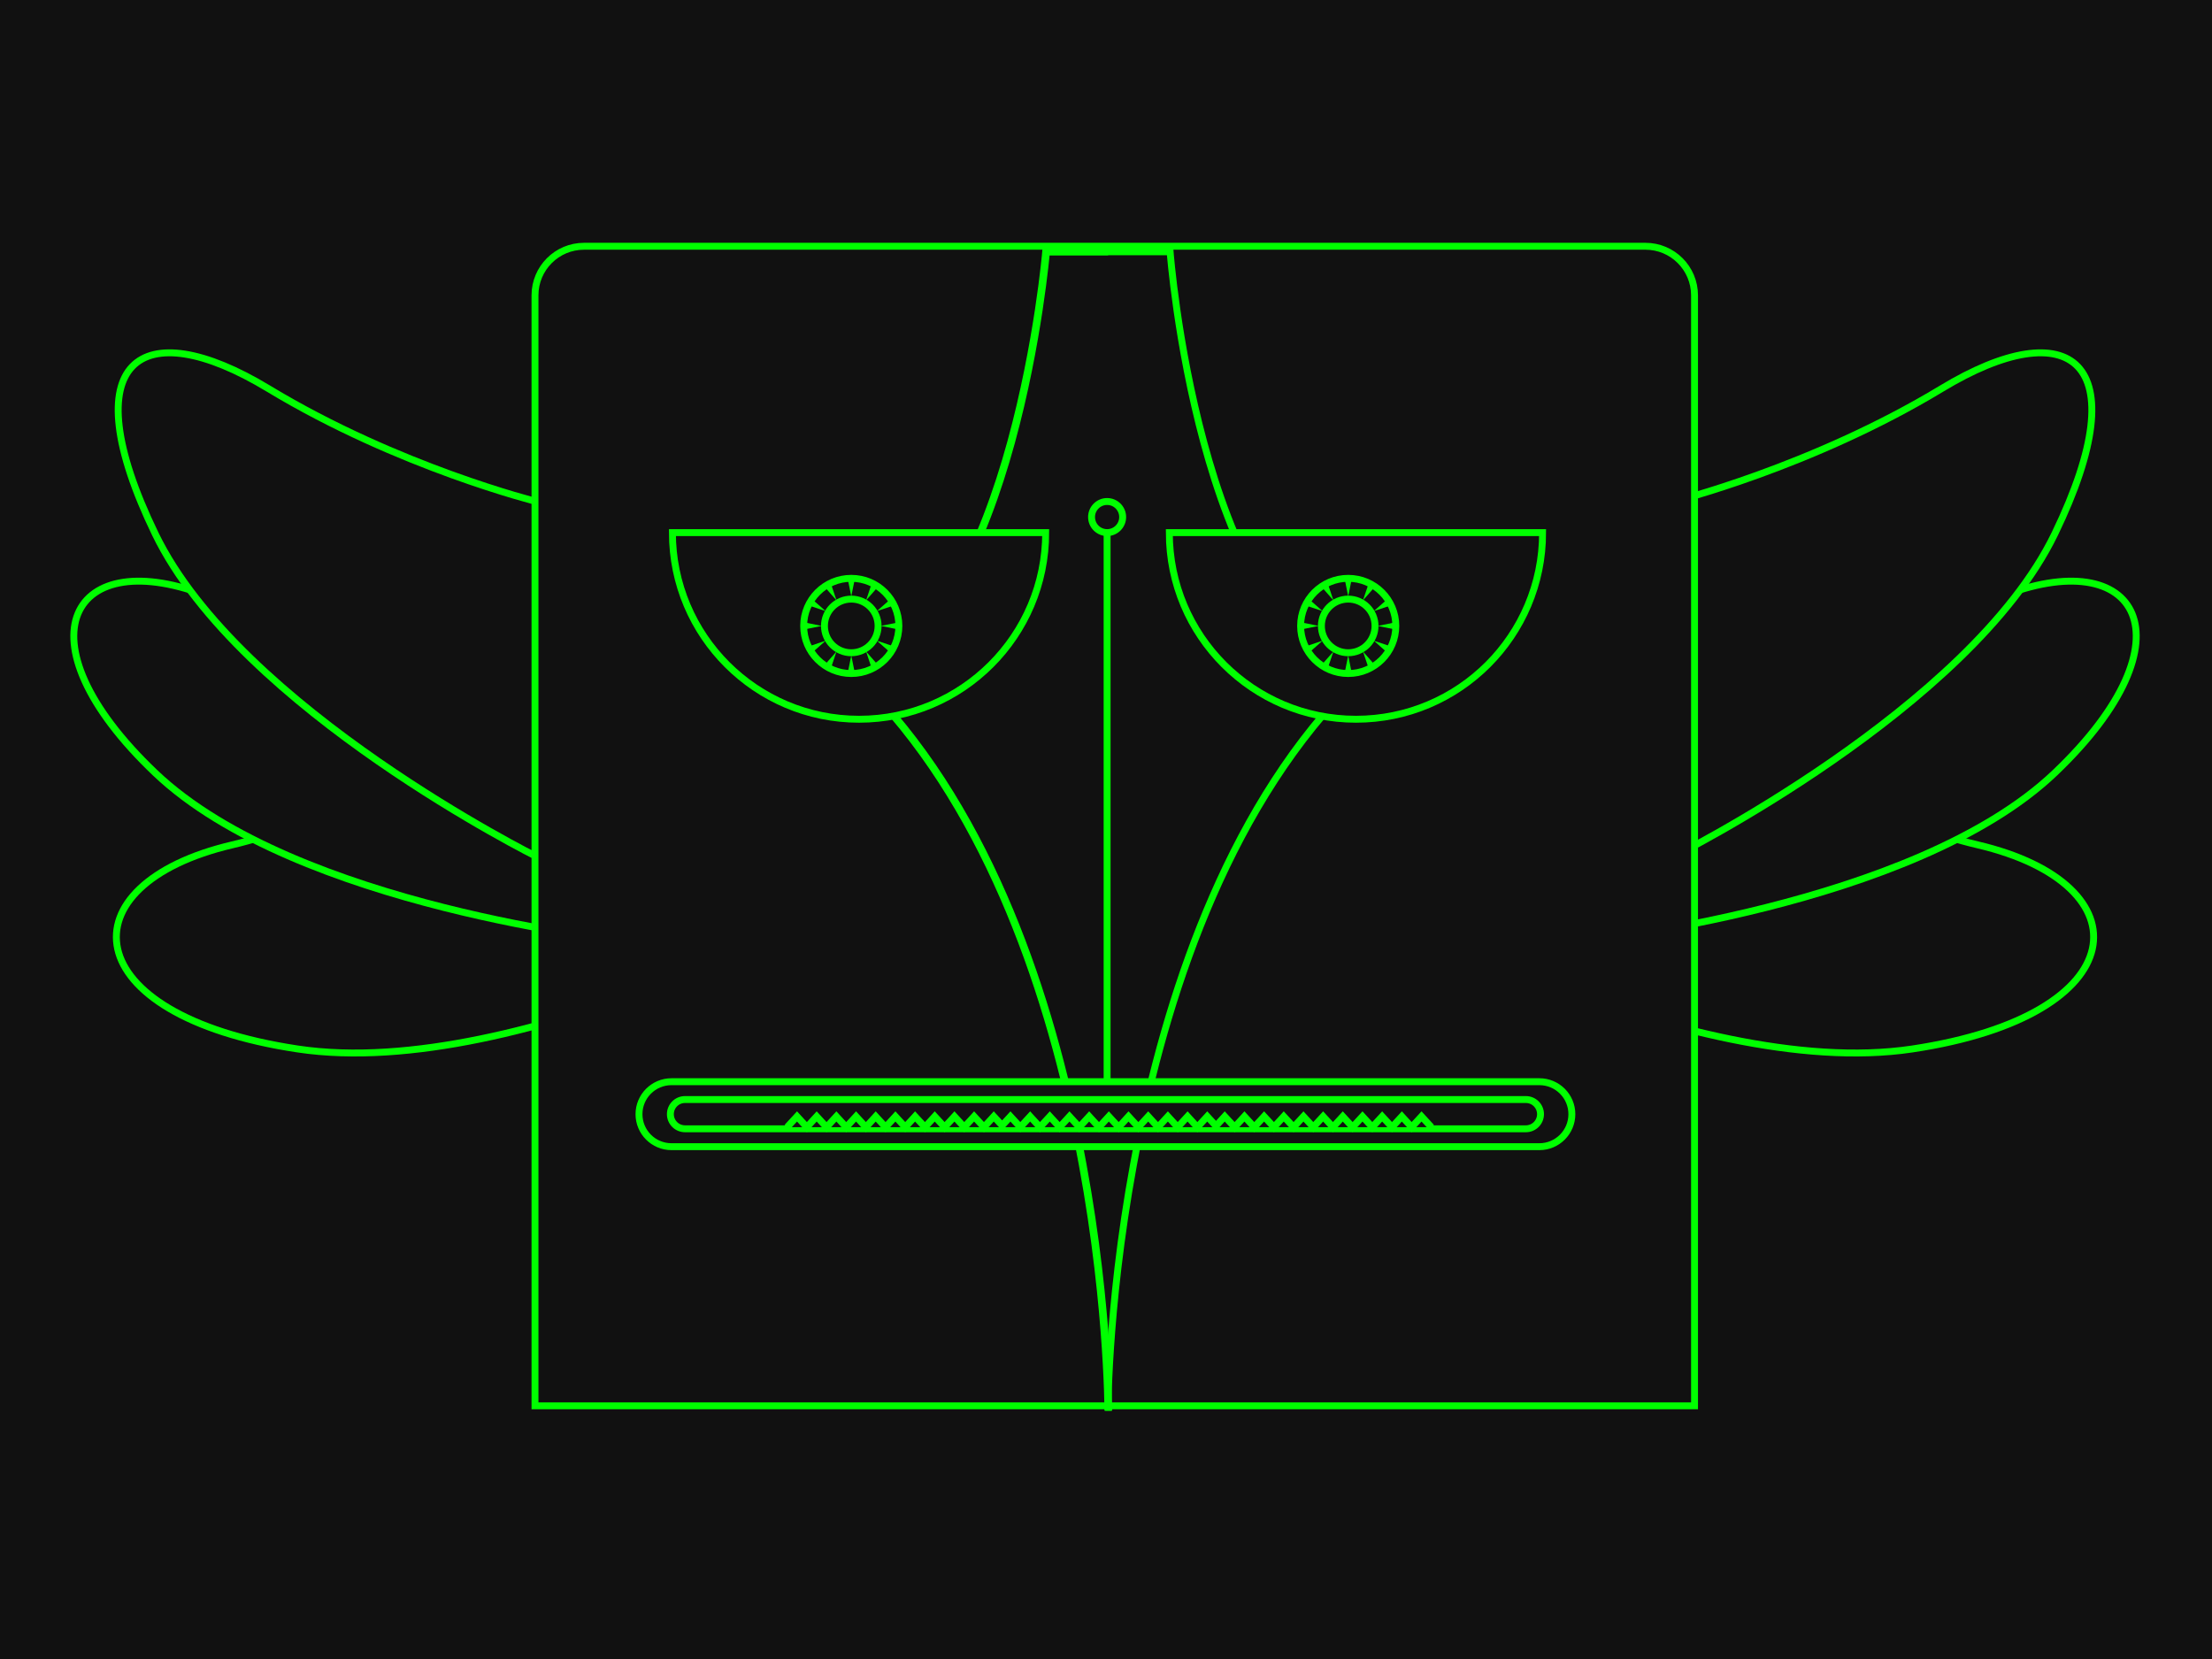 <?xml version="1.0" encoding="utf-8"?>
<!-- Generator: Adobe Illustrator 23.1.1, SVG Export Plug-In . SVG Version: 6.00 Build 0)  -->
<svg version="1.1" id="Layer_1" xmlns="http://www.w3.org/2000/svg" xmlns:xlink="http://www.w3.org/1999/xlink" x="0px" y="0px"
	 viewBox="0 0 640 480" style="enable-background:new 0 0 640 480;" xml:space="preserve">
<style type="text/css">
	.st0{fill:#111111;}
	.st1{fill:#111111;stroke:#00FF00;stroke-width:2;stroke-miterlimit:10;}
	.st2{fill:none;stroke:#00FF00;stroke-width:2;stroke-miterlimit:10;}
	.st3{fill:#00FF00;}
	.st4{fill:#4D4D4D;}
</style>
<rect class="st0" width="640" height="480"/>
<path class="st1" d="M489.6,191.25c0,0,33.7,41.74,82.56,53.18c48.86,11.44,45.97,49.32-18.86,59.07s-162.38-44.72-162.38-44.72"/>
<path class="st1" d="M494.27,176.1c0,0,44.32,12.74,84.35-3.34s56.7,12.01,15.89,50.87c-40.81,38.87-136.33,48.7-136.33,48.7"/>
<path class="st1" d="M483.96,145.18c0,0,40.2-9.99,77.8-32.74c36.9-22.33,57.3-8.67,32.74,42.05s-110.55,93.47-110.55,93.47"/>
<path class="st1" d="M149.82,191.25c0,0-33.7,41.74-82.56,53.18c-48.86,11.44-45.97,49.32,18.86,59.07s162.38-44.72,162.38-44.72"/>
<path class="st1" d="M145.16,176.1c0,0-44.32,12.74-84.35-3.34s-56.7,12.01-15.89,50.87s136.33,48.7,136.33,48.7"/>
<path class="st1" d="M155.47,145.18c0,0-40.2-9.99-77.8-32.74c-36.9-22.33-57.3-8.67-32.74,42.05s110.55,93.47,110.55,93.47"/>
<path class="st1" d="M476.08,71.25h-307.1c-7.84,0-14.19,6.35-14.19,14.19v321.3h335.49V85.44
	C490.27,77.6,483.92,71.25,476.08,71.25z"/>
<path class="st2" d="M302.55,72.85c0,0-9,105.89-54,123.53c72,70.59,72,211.77,72,211.77s0-141.18,72-211.77
	c-46-17.65-54-123.53-54-123.53L302.55,72.85L302.55,72.85z"/>
<path class="st2" d="M320.77,408.16c0,0,0-141.18-72-211.77c45-17.65,54-123.53,54-123.53h17.85"/>
<line class="st2" x1="320.32" y1="153.1" x2="320.32" y2="312.97"/>
<circle class="st1" cx="320.32" cy="149.6" r="4.5"/>
<path class="st1" d="M446.32,154.1c0,29.82-24.18,54-54,54s-54-24.18-54-54H446.32z"/>
<path class="st1" d="M194.55,154.1c0,29.82,24.18,54,54,54s54-24.18,54-54H194.55z"/>
<circle class="st1" cx="246.3" cy="181.1" r="13.77"/>
<circle class="st1" cx="246.3" cy="181.1" r="7.76"/>
<polygon class="st3" points="246.3,172.55 247.36,167.33 245.24,167.33 "/>
<polygon class="st3" points="246.3,189.65 245.24,194.87 247.36,194.87 "/>
<polygon class="st3" points="242.03,173.7 240.33,168.65 238.5,169.7 "/>
<polygon class="st3" points="250.58,188.5 252.27,193.55 254.1,192.5 "/>
<polygon class="st3" points="238.9,176.82 234.9,173.3 233.85,175.13 "/>
<polygon class="st3" points="253.7,185.37 257.7,188.9 258.75,187.07 "/>
<polygon class="st3" points="237.75,181.1 232.53,180.04 232.53,182.15 "/>
<polygon class="st3" points="254.85,181.1 260.07,182.15 260.07,180.04 "/>
<polygon class="st3" points="238.9,185.37 233.85,187.07 234.9,188.9 "/>
<polygon class="st3" points="253.7,176.82 258.75,175.13 257.7,173.3 "/>
<polygon class="st3" points="242.03,188.5 238.5,192.5 240.33,193.55 "/>
<polygon class="st3" points="250.58,173.7 254.1,169.7 252.27,168.65 "/>
<circle class="st1" cx="390.08" cy="181.1" r="13.77"/>
<circle class="st1" cx="390.08" cy="181.1" r="7.76"/>
<polygon class="st3" points="390.08,172.55 391.13,167.33 389.02,167.33 "/>
<polygon class="st3" points="390.08,189.65 389.02,194.87 391.13,194.87 "/>
<polygon class="st3" points="385.8,173.7 384.1,168.65 382.28,169.7 "/>
<polygon class="st3" points="394.35,188.5 396.05,193.55 397.87,192.5 "/>
<polygon class="st3" points="382.67,176.82 378.68,173.3 377.62,175.13 "/>
<polygon class="st3" points="397.48,185.37 401.47,188.9 402.53,187.07 "/>
<polygon class="st3" points="381.53,181.1 376.31,180.04 376.31,182.15 "/>
<polygon class="st3" points="398.62,181.1 403.84,182.15 403.84,180.04 "/>
<polygon class="st3" points="382.67,185.37 377.62,187.07 378.68,188.9 "/>
<polygon class="st3" points="397.48,176.82 402.53,175.13 401.47,173.3 "/>
<polygon class="st3" points="385.8,188.5 382.28,192.5 384.1,193.55 "/>
<polygon class="st3" points="394.35,173.7 397.87,169.7 396.05,168.65 "/>
<path class="st4" d="M78.45,144.74"/>
<path class="st1" d="M445.39,312.97H194.28c-5.19,0-9.4,4.21-9.4,9.4l0,0c0,5.19,4.21,9.4,9.4,9.4h251.11c5.19,0,9.4-4.21,9.4-9.4
	l0,0C454.79,317.17,450.58,312.97,445.39,312.97z"/>
<path class="st1" d="M441.49,318.13h-243.3c-2.34,0-4.23,1.9-4.23,4.23l0,0c0,2.34,1.9,4.23,4.23,4.23h243.3
	c2.34,0,4.23-1.9,4.23-4.23l0,0C445.72,320.02,443.82,318.13,441.49,318.13z"/>
<polyline class="st1" points="289.51,326.12 292.35,323.02 295.2,326.12 298.05,323.02 300.89,326.12 303.74,323.02 306.59,326.12 
	309.43,323.02 312.28,326.12 315.13,323.02 317.97,326.12 320.82,323.02 323.67,326.12 326.51,323.02 329.36,326.12 332.21,323.02 
	335.05,326.12 337.9,323.02 340.75,326.12 343.6,323.02 346.44,326.12 349.29,323.02 352.14,326.12 "/>
<polyline class="st1" points="351.51,326.12 354.35,323.02 357.2,326.12 360.05,323.02 362.89,326.12 365.74,323.02 368.59,326.12 
	371.43,323.02 374.28,326.12 377.13,323.02 379.97,326.12 382.82,323.02 385.67,326.12 388.51,323.02 391.36,326.12 394.21,323.02 
	397.05,326.12 399.9,323.02 402.75,326.12 405.6,323.02 408.44,326.12 411.29,323.02 414.14,326.12 "/>
<polyline class="st1" points="227.75,326.12 230.6,323.02 233.45,326.12 236.29,323.02 239.14,326.12 241.99,323.02 244.83,326.12 
	247.68,323.02 250.53,326.12 253.37,323.02 256.22,326.12 259.07,323.02 261.91,326.12 264.76,323.02 267.61,326.12 270.45,323.02 
	273.3,326.12 276.15,323.02 278.99,326.12 281.84,323.02 284.69,326.12 287.53,323.02 290.38,326.12 "/>
</svg>
